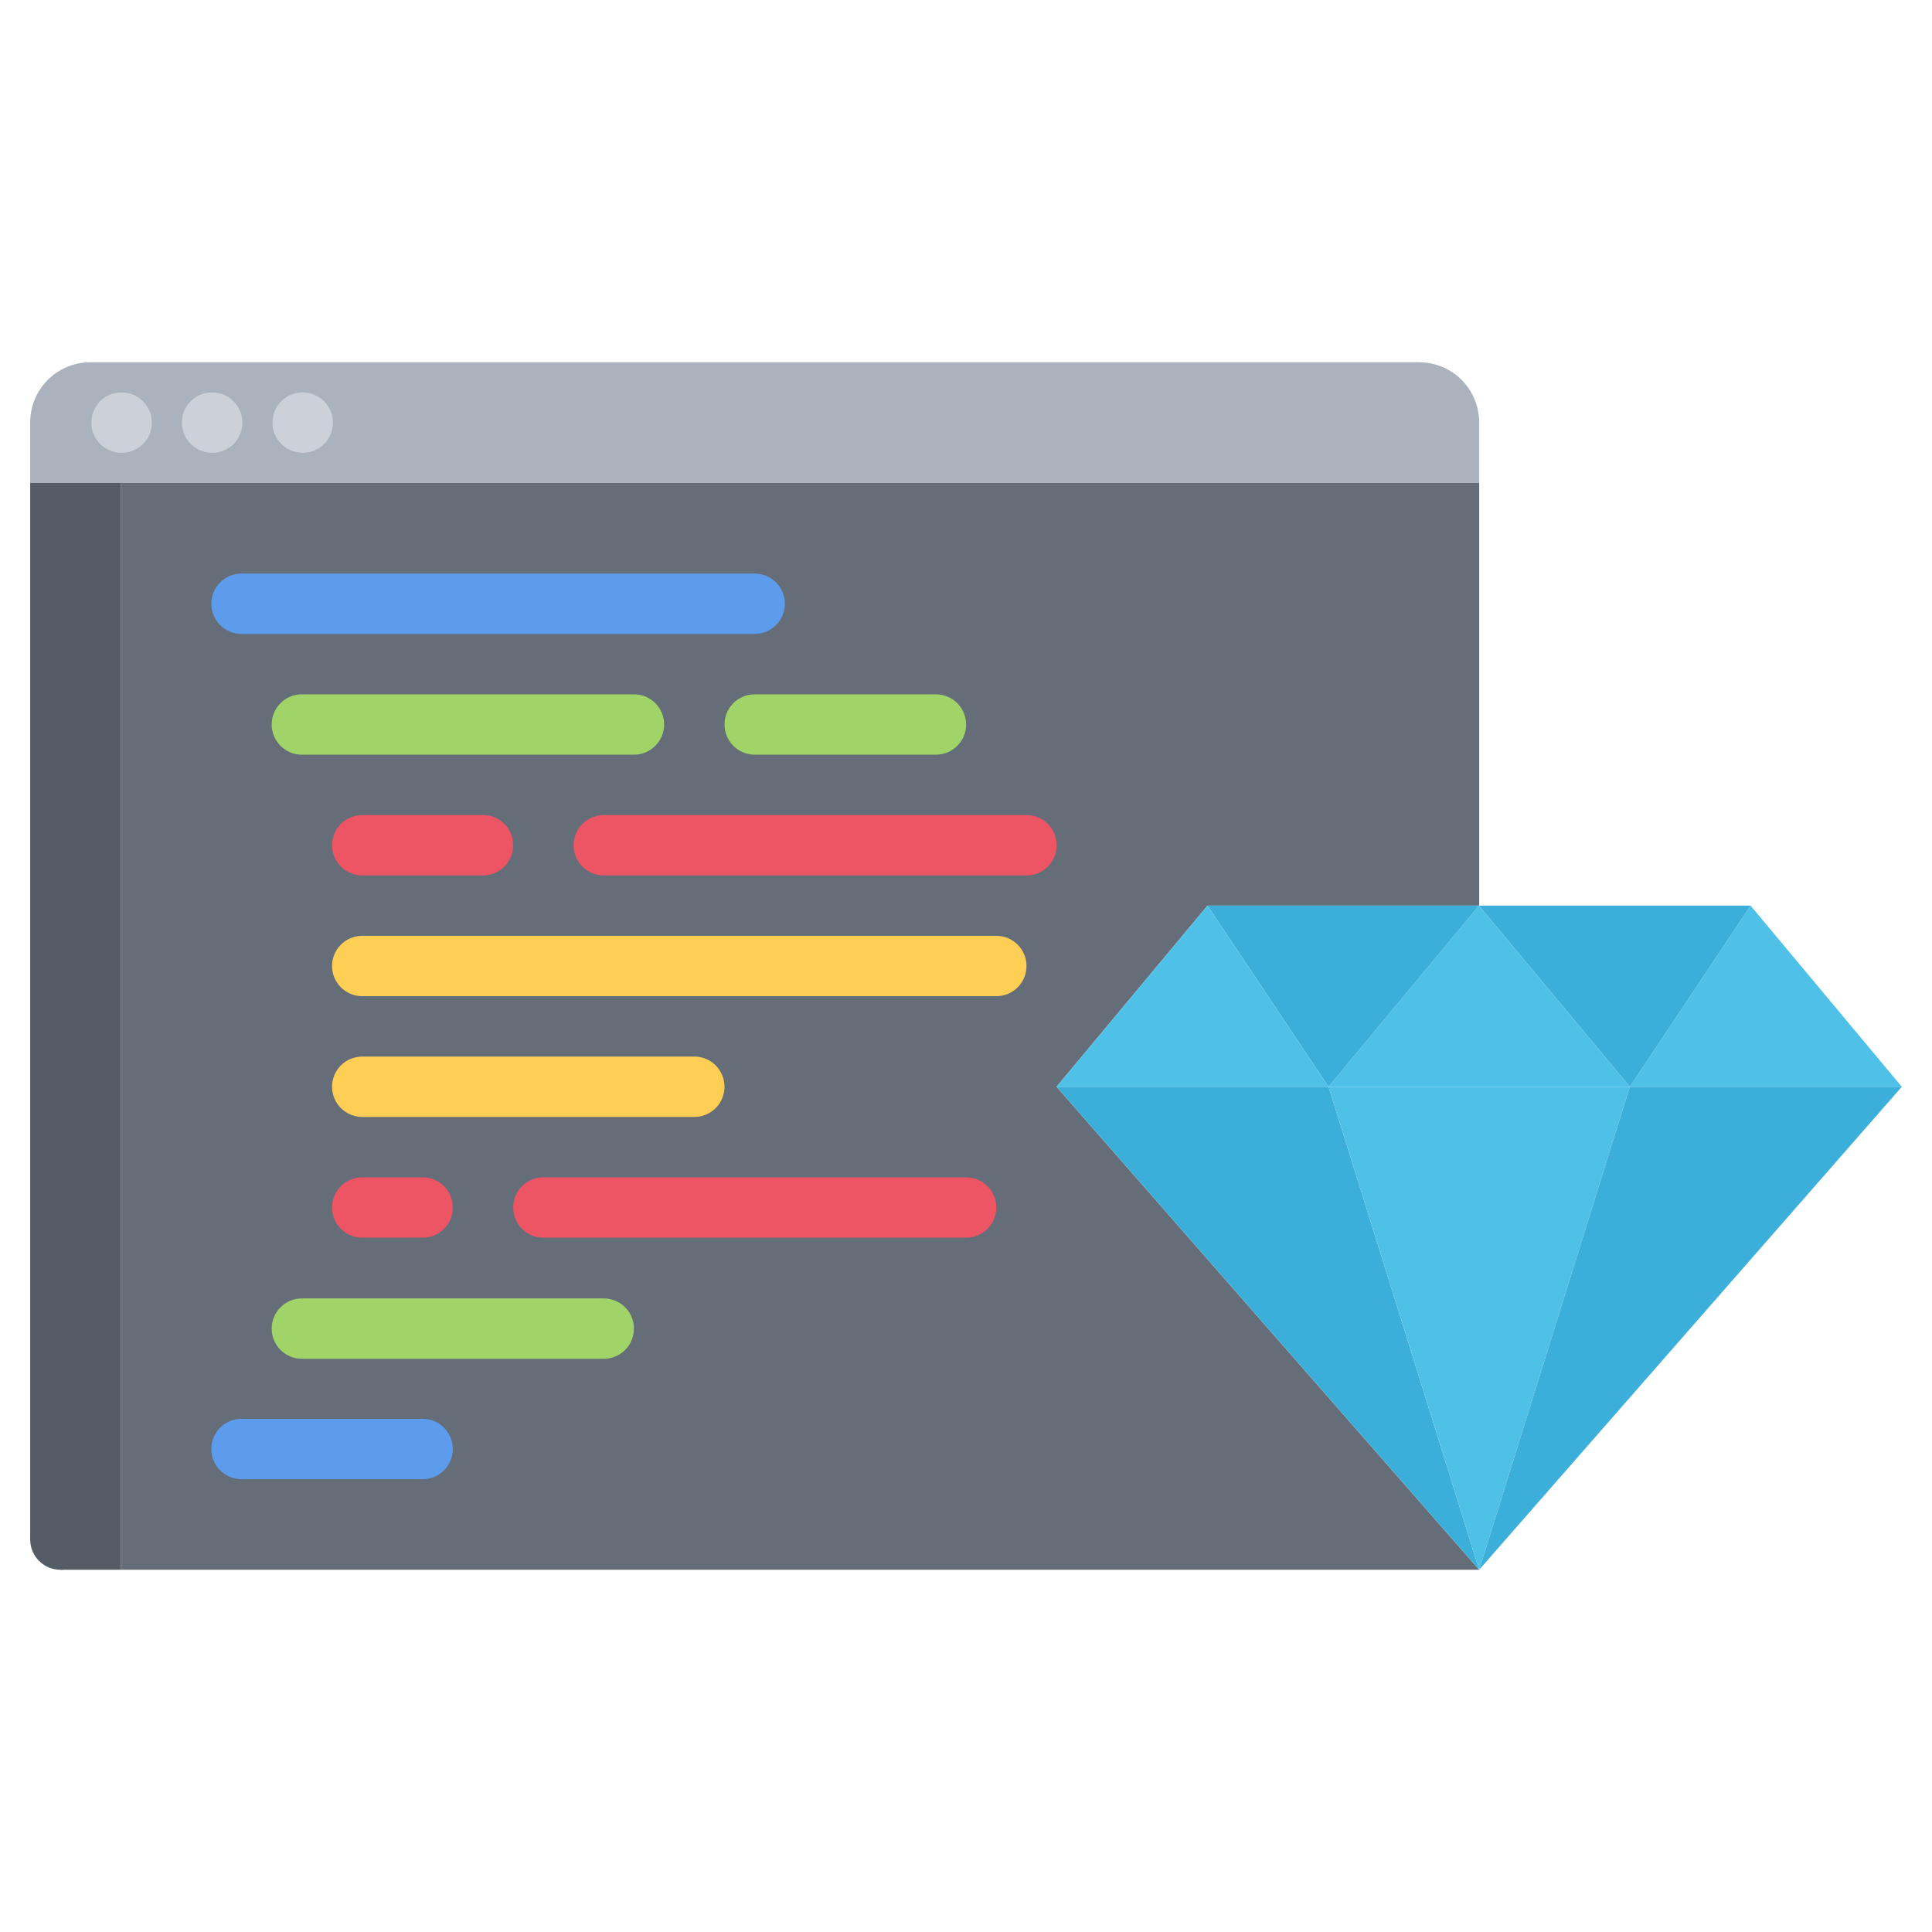 <svg id="icons" enable-background="new 0 0 64 64" height="512" viewBox="0 0 64 64" width="512" xmlns="http://www.w3.org/2000/svg"><path d="m4 16v36h-2.001l-.999-1v-35z" fill="#545c66"/><path d="m49 14v2h-45-3v-2c0-1.11.89-2 2-2h44c1.11 0 2 .89 2 2z" fill="#aab2bd"/><path d="m49 16v14h-.01-.07-8.92l-5 6 14 16h-45v-36z" fill="#656d78"/><path d="m44.01 36 4.99 16-14-16z" fill="#3bafda"/><path d="m53.99 36-4.99 16-4.99-16z" fill="#4fc1e9"/><path d="m63 36-14 16 4.99-16z" fill="#3bafda"/><path d="m57.99 30 5.01 6h-9.01z" fill="#4fc1e9"/><path d="m49 30h8.99l-4 6-5-6z" fill="#3bafda"/><path d="m48.99 30 5 6h-9.98l4.91-5.91v-.09z" fill="#4fc1e9"/><path d="m48.92 30v.09l-4.91 5.91-4.01-6z" fill="#3bafda"/><path d="m40 30 4.01 6h-9.01z" fill="#4fc1e9"/><g fill="#ccd1d9"><path d="m4.03 15c-.553 0-1.005-.448-1.005-1s.442-1 .994-1h.011c.552 0 1 .448 1 1s-.448 1-1 1z"/><path d="m7.03 15c-.553 0-1.005-.448-1.005-1s.442-1 .994-1h.011c.552 0 1 .448 1 1s-.448 1-1 1z"/><path d="m10.03 15c-.553 0-1.005-.448-1.005-1s.442-1 .994-1h.011c.552 0 1 .448 1 1s-.448 1-1 1z"/></g><path d="m25 21h-17c-.553 0-1-.448-1-1s.447-1 1-1h17c.553 0 1 .448 1 1s-.447 1-1 1z" fill="#5d9cec"/><path d="m21 25h-11c-.553 0-1-.448-1-1s.447-1 1-1h11c.553 0 1 .448 1 1s-.447 1-1 1z" fill="#a0d468"/><path d="m20 45.012h-10c-.553 0-1-.447-1-1s.447-1 1-1h10c.553 0 1 .447 1 1s-.447 1-1 1z" fill="#a0d468"/><path d="m31.004 25h-6.004c-.553 0-1-.448-1-1s.447-1 1-1h6.004c.553 0 1 .448 1 1s-.447 1-1 1z" fill="#a0d468"/><path d="m14 49h-6c-.553 0-1-.447-1-1s.447-1 1-1h6c.553 0 1 .447 1 1s-.447 1-1 1z" fill="#5d9cec"/><path d="m16 29h-4c-.553 0-1-.448-1-1s.447-1 1-1h4c.553 0 1 .448 1 1s-.447 1-1 1z" fill="#ed5565"/><path d="m34.004 29h-14.004c-.553 0-1-.448-1-1s.447-1 1-1h14.004c.553 0 1 .448 1 1s-.447 1-1 1z" fill="#ed5565"/><path d="m33.004 33h-21.004c-.553 0-1-.448-1-1s.447-1 1-1h21.004c.553 0 1 .448 1 1s-.447 1-1 1z" fill="#ffce54"/><path d="m23 37h-11c-.553 0-1-.447-1-1s.447-1 1-1h11c.553 0 1 .447 1 1s-.447 1-1 1z" fill="#ffce54"/><path d="m32.004 41h-14.004c-.553 0-1-.447-1-1s.447-1 1-1h14.004c.553 0 1 .447 1 1s-.447 1-1 1z" fill="#ed5565"/><path d="m14 41h-2c-.553 0-1-.447-1-1s.447-1 1-1h2c.553 0 1 .447 1 1s-.447 1-1 1z" fill="#ed5565"/><circle cx="2" cy="51" fill="#545c66" r="1"/></svg>
